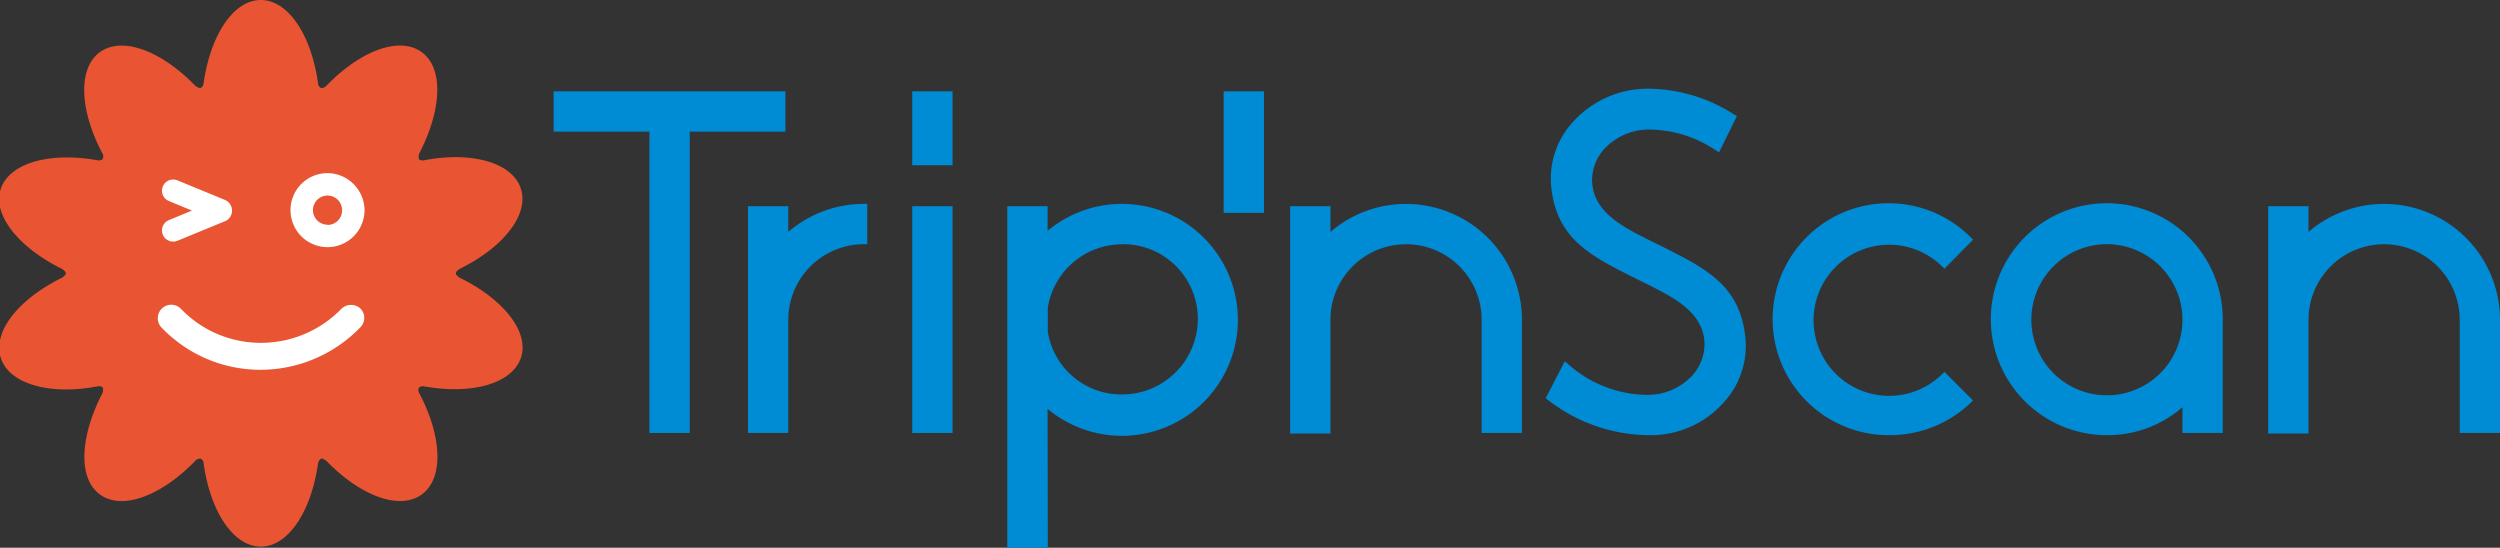 <svg id="Layer_1" data-name="Layer 1" xmlns="http://www.w3.org/2000/svg" viewBox="0 0 228.31 50.02"><rect x="0" y="0" width="228.31" height="50.02" fill="#333333" stroke="none"/><defs><style>.cls-1{fill:#e95532;}.cls-2{fill:#fff;}.cls-3{fill:#008bd5;}</style></defs><title>Untitled-2</title><path class="cls-1" d="M568,511.83c-.15-.1-.36-.26-.36-.41s.2-.31.36-.41h0c3.94-1.94,6.34-4.91,5.58-7.31s-4.5-3.43-8.8-2.61c-.2.05-.46,0-.51-.1s-.05-.36.05-.56h0c2-3.89,2.25-7.72.2-9.21s-5.63-.1-8.7,3.07a.56.56,0,0,1-.51.2.54.54,0,0,1-.26-.46h0c-.61-4.35-2.71-7.57-5.22-7.57s-4.6,3.22-5.22,7.57a.59.59,0,0,1-.26.46c-.15.05-.36-.1-.51-.2h0c-3.07-3.17-6.65-4.55-8.7-3.07s-1.84,5.32.2,9.21a.56.56,0,0,1,.05.56.59.59,0,0,1-.51.1h0c-4.35-.77-8,.26-8.8,2.61s1.64,5.37,5.58,7.31c.15.1.36.26.36.41s-.2.31-.36.41h0c-3.94,1.94-6.34,4.91-5.58,7.31s4.5,3.43,8.8,2.61c.2-.05.46,0,.51.1s.05.36-.05.56h0c-2,3.89-2.25,7.72-.2,9.21s5.63.1,8.7-3.07a.56.56,0,0,1,.51-.2.54.54,0,0,1,.26.46h0c.61,4.35,2.71,7.57,5.22,7.57s4.6-3.22,5.22-7.57a.78.78,0,0,1,.26-.46c.15-.05.36.1.51.2h0c3.07,3.17,6.65,4.55,8.7,3.07s1.84-5.32-.2-9.21a.56.56,0,0,1-.05-.56.59.59,0,0,1,.51-.1h0c4.35.77,8-.26,8.8-2.61S572,513.78,568,511.83Z" transform="translate(-526.01 -486.46)"/><path class="cls-2" d="M558.94,514.65a1.27,1.27,0,0,0-1.74,0,10.24,10.24,0,0,1-7.37,3.12,10.12,10.12,0,0,1-7.31-3.12,1.23,1.23,0,0,0-1.74,1.74,12.47,12.47,0,0,0,9.05,3.84,12.68,12.68,0,0,0,9.05-3.84A1.22,1.22,0,0,0,558.94,514.65Z" transform="translate(-526.01 -486.46)"/><path class="cls-2" d="M555.92,502.27a3.38,3.38,0,1,0,3.38,3.38A3.41,3.41,0,0,0,555.92,502.27Zm0,4.71a1.33,1.33,0,1,1,1.33-1.33A1.32,1.32,0,0,1,555.92,507Z" transform="translate(-526.01 -486.46)"/><path class="cls-2" d="M546.56,504.72l-4.35-1.79a1,1,0,1,0-.77,1.89l2.1.87-2.1.87a1,1,0,1,0,.77,1.89l4.35-1.79a1,1,0,0,0,.56-.56A1.06,1.06,0,0,0,546.56,504.72Z" transform="translate(-526.01 -486.46)"/><path class="cls-3" d="M621.7,536.49H618v-31.2h3.68v2.25a10.59,10.59,0,1,1,0,16.26Zm6.8-27.72a6.88,6.88,0,0,0-6.8,5.78v2.2a6.79,6.79,0,0,0,6.8,5.73,6.91,6.91,0,0,0,6.9-6.9A6.82,6.82,0,0,0,628.5,508.76Z" transform="translate(-526.01 -486.46)"/><path class="cls-3" d="M598,526h-3.68V505.29H598v2.35a10.57,10.57,0,0,1,6.9-2.56h.31v3.68h-.31a6.91,6.91,0,0,0-6.9,6.9Z" transform="translate(-526.01 -486.46)"/><path class="cls-3" d="M665,526h-3.68V515.67a6.9,6.9,0,1,0-13.81,0v10.38h-3.68V505.29h3.68v2.35a10.59,10.59,0,0,1,17.49,8Z" transform="translate(-526.01 -486.46)"/><path class="cls-3" d="M754.32,526h-3.68V515.67a6.9,6.9,0,1,0-13.81,0v10.38h-3.68V505.29h3.68v2.35a10.59,10.59,0,0,1,17.49,8Z" transform="translate(-526.01 -486.46)"/><path class="cls-3" d="M698.52,526.2A10.59,10.59,0,1,1,706,508.15l.2.2L703.58,511l-.2-.2a6.9,6.9,0,1,0,0,9.82l.2-.2,2.61,2.61-.2.2A10.65,10.65,0,0,1,698.52,526.2Z" transform="translate(-526.01 -486.46)"/><path class="cls-3" d="M589,526h-3.68V498.48h-8.75V494.8h21.17v3.68H589Z" transform="translate(-526.01 -486.46)"/><path class="cls-3" d="M718.42,526.2A10.59,10.59,0,1,1,729,515.62V526h-3.68v-2.35A10.4,10.4,0,0,1,718.42,526.2Zm0-17.44a6.9,6.9,0,1,0,6.9,6.9A6.91,6.91,0,0,0,718.42,508.76Z" transform="translate(-526.01 -486.46)"/><path class="cls-3" d="M613,526h-3.68V505.29H613Z" transform="translate(-526.01 -486.46)"/><path class="cls-3" d="M613,501.55h-3.68V494.8H613Z" transform="translate(-526.01 -486.46)"/><path class="cls-3" d="M641.44,505.9h-3.68V494.8h3.68Z" transform="translate(-526.01 -486.46)"/><path class="cls-3" d="M676.68,526.2h-.1a15.13,15.13,0,0,1-9.21-3.22l-.2-.15,1.74-3.38.31.26a10.92,10.92,0,0,0,7.31,2.81,5.56,5.56,0,0,0,4-1.74,4.25,4.25,0,0,0,1.13-3.22c-.26-2.66-2.81-3.94-5.27-5.17l-1.33-.66c-3.84-1.94-6.85-3.48-7.37-8.08a7.62,7.62,0,0,1,2-6.09,9.21,9.21,0,0,1,6.8-3,14.66,14.66,0,0,1,7.88,2.35l.26.15L683,500.38l-.31-.2a11,11,0,0,0-6.14-1.89,5.56,5.56,0,0,0-4,1.74,4.25,4.25,0,0,0-1.13,3.22c.26,2.66,2.81,3.94,5.27,5.17l1.33.66c3.84,1.94,6.85,3.48,7.37,8.08a7.62,7.62,0,0,1-2,6.09A8.88,8.88,0,0,1,676.68,526.2Z" transform="translate(-526.01 -486.46)"/></svg>